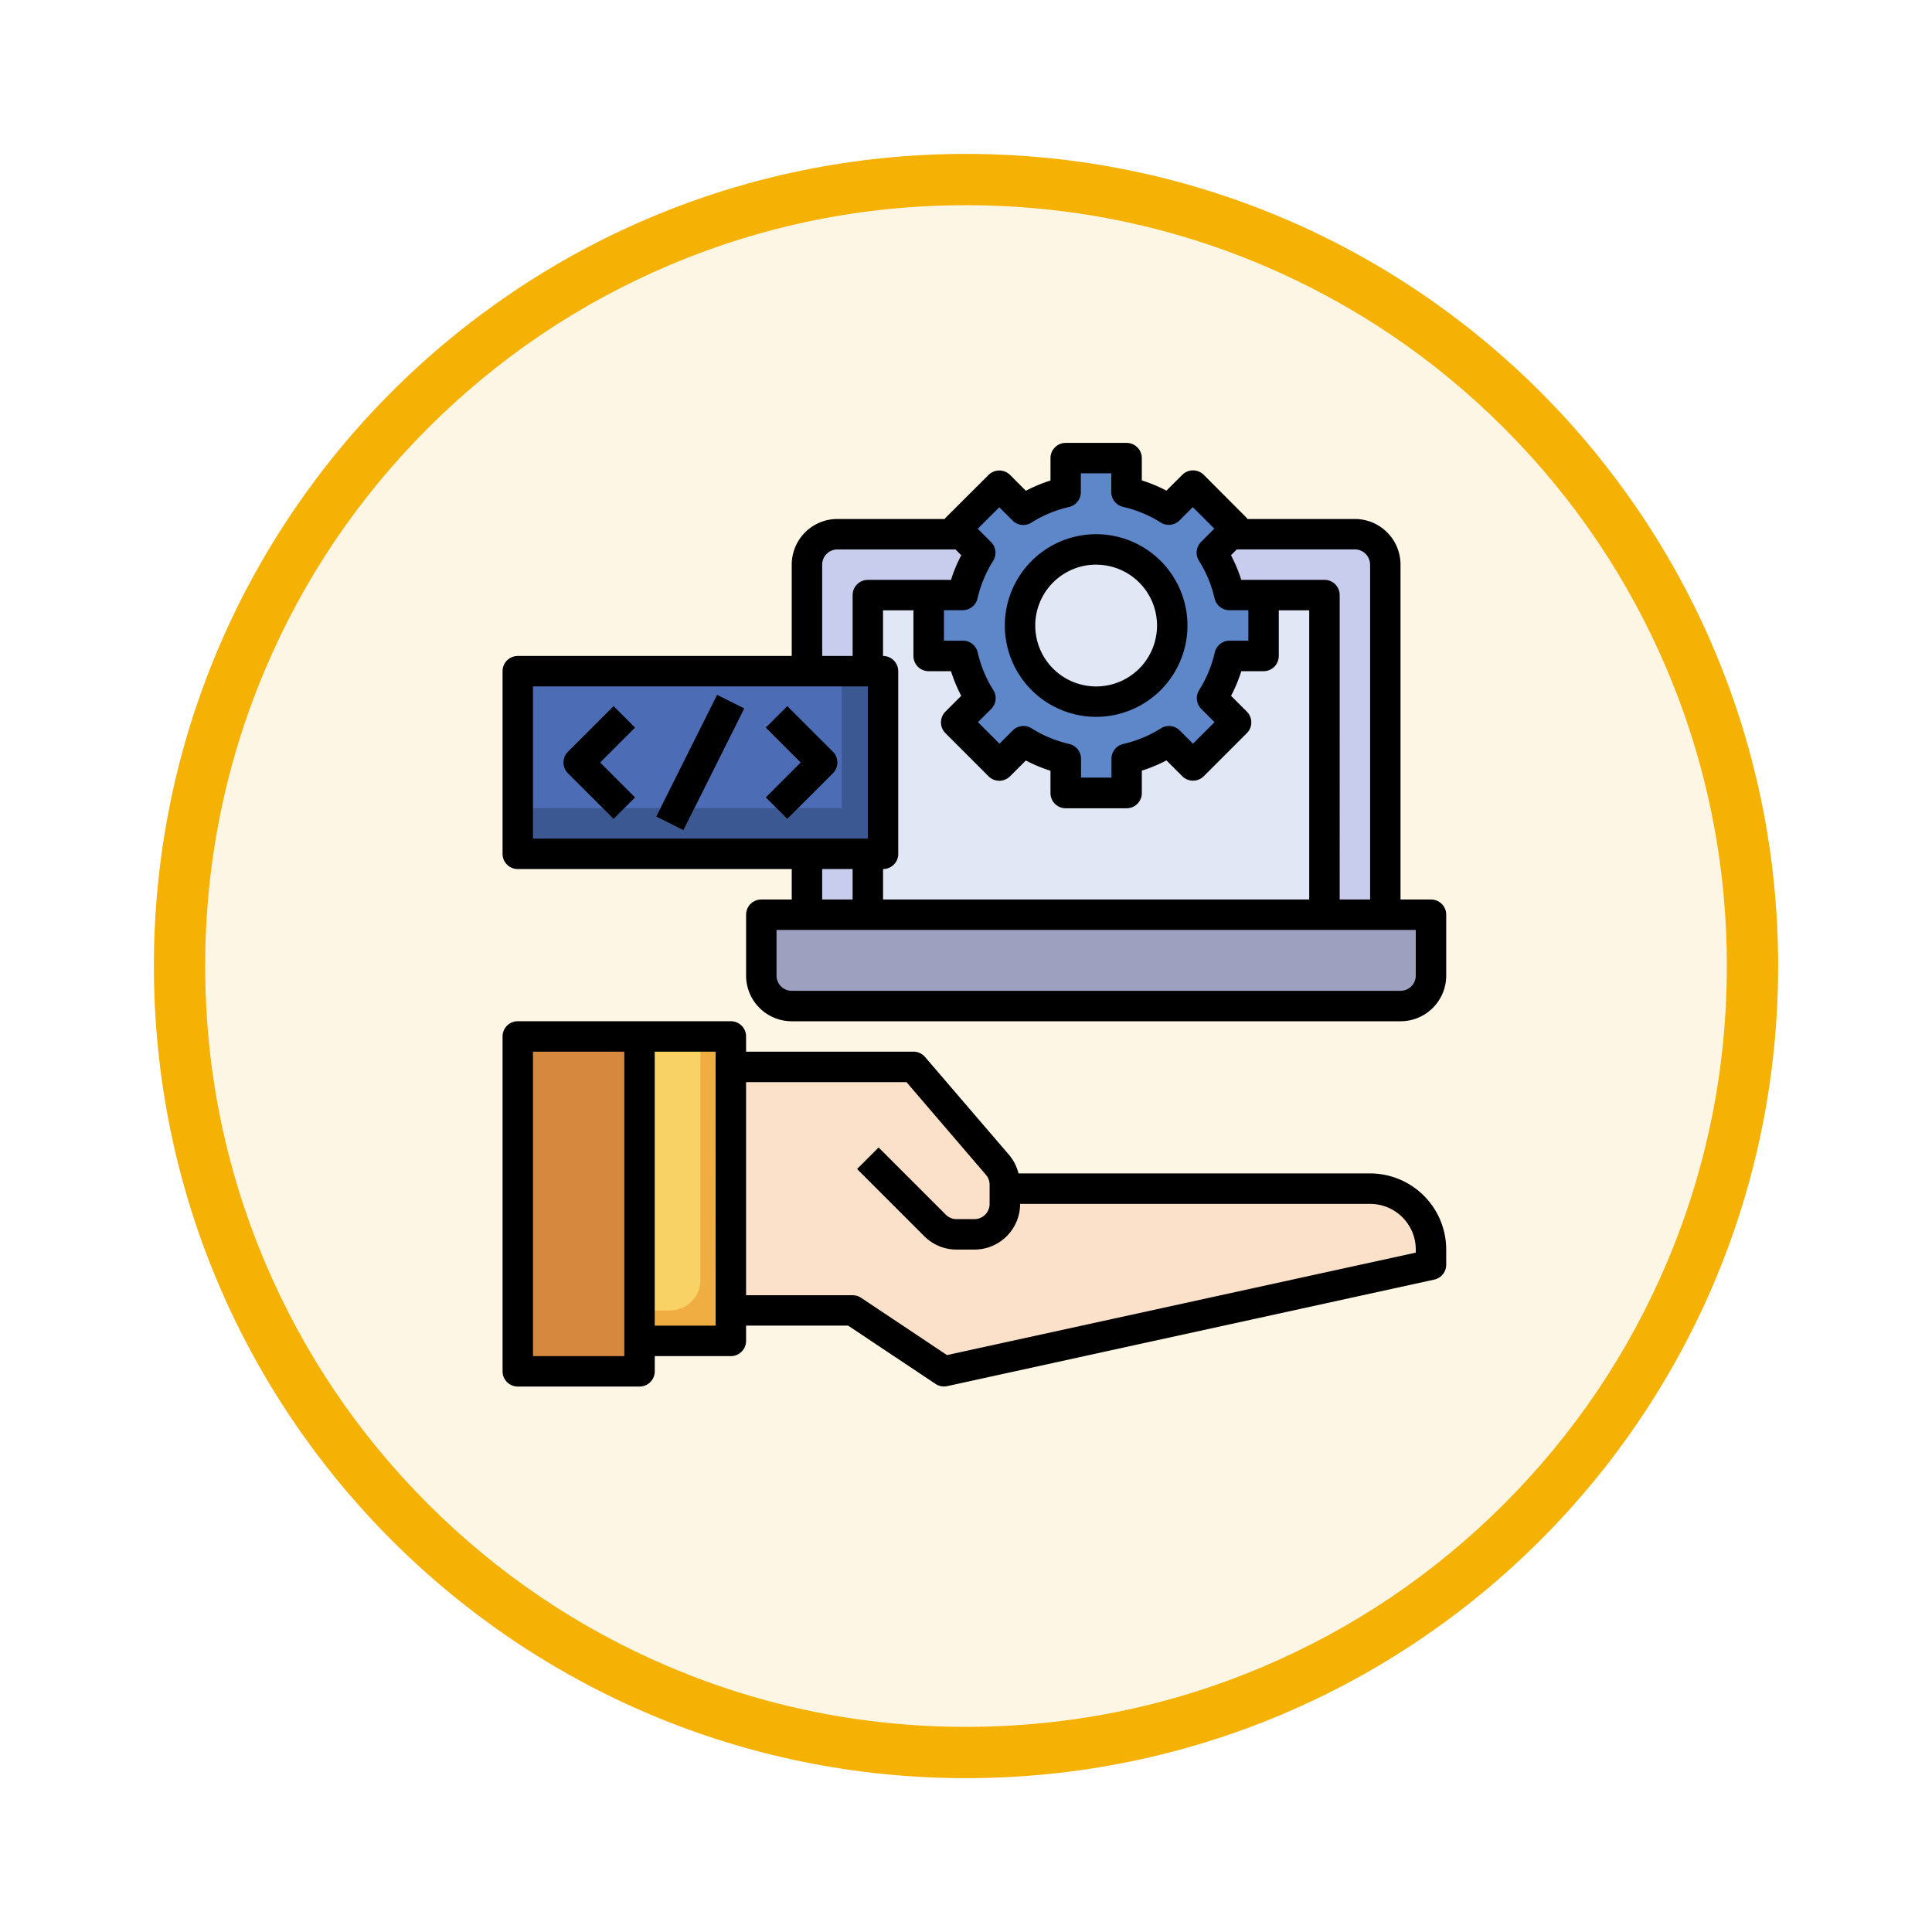 <svg xmlns="http://www.w3.org/2000/svg" xmlns:xlink="http://www.w3.org/1999/xlink" width="113" height="113" viewBox="0 0 113 113">
  <defs>
    <filter id="Trazado_982547" x="0" y="0" width="113" height="113" filterUnits="userSpaceOnUse">
      <feOffset dy="3" input="SourceAlpha"/>
      <feGaussianBlur stdDeviation="3" result="blur"/>
      <feFlood flood-opacity="0.161"/>
      <feComposite operator="in" in2="blur"/>
      <feComposite in="SourceGraphic"/>
    </filter>
  </defs>
  <g id="Grupo_1227006" data-name="Grupo 1227006" transform="translate(-585.737 -706.323)">
    <g id="Grupo_1226917" data-name="Grupo 1226917" transform="translate(0.344 -2831)">
      <g id="Grupo_1226284" data-name="Grupo 1226284" transform="translate(-0.429 -6427.152)">
        <g id="Grupo_1225529" data-name="Grupo 1225529" transform="translate(0.313 8669.134)">
          <g id="Grupo_1225176" data-name="Grupo 1225176" transform="translate(0 -3445.654)">
            <g id="Grupo_1224647" data-name="Grupo 1224647" transform="translate(0 1927)">
              <g id="Grupo_1224292" data-name="Grupo 1224292" transform="translate(0 859.245)">
                <g id="Grupo_1224092" data-name="Grupo 1224092" transform="translate(-88.49 -2620.317)">
                  <g id="Grupo_1223184" data-name="Grupo 1223184" transform="translate(683 4581.069)">
                    <g id="Grupo_1211216" data-name="Grupo 1211216" transform="translate(0)">
                      <g id="Grupo_1210737" data-name="Grupo 1210737">
                        <g id="Grupo_1210537" data-name="Grupo 1210537">
                          <g id="Grupo_1164202" data-name="Grupo 1164202">
                            <g id="Grupo_1158168" data-name="Grupo 1158168">
                              <g id="Grupo_1152576" data-name="Grupo 1152576">
                                <g id="Grupo_1148633" data-name="Grupo 1148633">
                                  <g id="Grupo_1148525" data-name="Grupo 1148525">
                                    <g transform="matrix(1, 0, 0, 1, -9, -6)" filter="url(#Trazado_982547)">
                                      <g id="Trazado_982547-2" data-name="Trazado 982547" transform="translate(9 6)" fill="#fdf6e4">
                                        <path d="M 47.5 93.5 C 41.289 93.5 35.265 92.284 29.595 89.886 C 24.118 87.569 19.198 84.252 14.973 80.027 C 10.748 75.802 7.431 70.882 5.114 65.405 C 2.716 59.735 1.5 53.711 1.5 47.5 C 1.5 41.289 2.716 35.265 5.114 29.595 C 7.431 24.118 10.748 19.198 14.973 14.973 C 19.198 10.748 24.118 7.431 29.595 5.114 C 35.265 2.716 41.289 1.5 47.5 1.5 C 53.711 1.5 59.735 2.716 65.405 5.114 C 70.882 7.431 75.802 10.748 80.027 14.973 C 84.252 19.198 87.569 24.118 89.886 29.595 C 92.284 35.265 93.5 41.289 93.5 47.5 C 93.5 53.711 92.284 59.735 89.886 65.405 C 87.569 70.882 84.252 75.802 80.027 80.027 C 75.802 84.252 70.882 87.569 65.405 89.886 C 59.735 92.284 53.711 93.5 47.5 93.5 Z" stroke="none"/>
                                        <path d="M 47.5 3 C 41.491 3 35.664 4.176 30.18 6.496 C 24.881 8.737 20.122 11.946 16.034 16.034 C 11.946 20.122 8.737 24.881 6.496 30.18 C 4.176 35.664 3 41.491 3 47.5 C 3 53.509 4.176 59.336 6.496 64.82 C 8.737 70.119 11.946 74.878 16.034 78.966 C 20.122 83.054 24.881 86.263 30.18 88.504 C 35.664 90.824 41.491 92 47.5 92 C 53.509 92 59.336 90.824 64.82 88.504 C 70.119 86.263 74.878 83.054 78.966 78.966 C 83.054 74.878 86.263 70.119 88.504 64.82 C 90.824 59.336 92 53.509 92 47.5 C 92 41.491 90.824 35.664 88.504 30.18 C 86.263 24.881 83.054 20.122 78.966 16.034 C 74.878 11.946 70.119 8.737 64.82 6.496 C 59.336 4.176 53.509 3 47.5 3 M 47.5 -7.62939453125e-06 C 73.734 -7.62939453125e-06 95 21.266 95 47.5 C 95 73.734 73.734 95 47.5 95 C 21.266 95 -7.62939453125e-06 73.734 -7.62939453125e-06 47.5 C -7.62939453125e-06 21.266 21.266 -7.62939453125e-06 47.5 -7.62939453125e-06 Z" stroke="none" fill="#f5b104"/>
                                      </g>
                                    </g>
                                  </g>
                                </g>
                              </g>
                            </g>
                          </g>
                        </g>
                      </g>
                    </g>
                  </g>
                </g>
              </g>
            </g>
          </g>
        </g>
      </g>
    </g>
    <g id="servicios-digitales" transform="translate(614.131 731.227)">
      <path id="Trazado_1058837" data-name="Trazado 1058837" d="M21,29.255V8.78A1.78,1.78,0,0,1,22.78,7H53.047a1.78,1.78,0,0,1,1.78,1.78V29.255Z" transform="translate(-2.196 -0.659)" fill="#c8cded"/>
      <path id="Trazado_1058838" data-name="Trazado 1058838" d="M25,11H51.706V29.694H25Z" transform="translate(-2.635 -1.098)" fill="#e2e7f6"/>
      <path id="Trazado_1058839" data-name="Trazado 1058839" d="M16,56.243h7.122L28.463,59.8,56.95,53.573v-.89a3.561,3.561,0,0,0-3.561-3.561H32.024V48.89a1.78,1.78,0,0,0-.428-1.157L26.682,42H16Z" transform="translate(-1.647 -4.501)" fill="#fbe1ca"/>
      <path id="Trazado_1058840" data-name="Trazado 1058840" d="M2,40H9.122V59.585H2Z" transform="translate(-0.11 -4.282)" fill="#d5883e"/>
      <path id="Trazado_1058841" data-name="Trazado 1058841" d="M10,40h5.341V57.8H10Z" transform="translate(-0.988 -4.282)" fill="#f0ae42"/>
      <path id="Trazado_1058842" data-name="Trazado 1058842" d="M13.561,54.243V40H10V56.024h1.78A1.78,1.78,0,0,0,13.561,54.243Z" transform="translate(-0.988 -4.282)" fill="#f9d266"/>
      <path id="Trazado_1058843" data-name="Trazado 1058843" d="M18,32H57.169v3.561a1.78,1.78,0,0,1-1.78,1.78H19.78A1.78,1.78,0,0,1,18,35.561Z" transform="translate(-1.866 -3.404)" fill="#9da1bf"/>
      <path id="Trazado_1058844" data-name="Trazado 1058844" d="M48.585,13.573V10.012H46.6a7.961,7.961,0,0,0-1.029-2.479l1.406-1.406L44.458,3.609,43.052,5.015a7.961,7.961,0,0,0-2.479-1.029V2H37.012V3.986a7.961,7.961,0,0,0-2.479,1.029L33.127,3.609,30.61,6.127l1.406,1.406a7.961,7.961,0,0,0-1.029,2.479H29v3.561h1.986a7.961,7.961,0,0,0,1.029,2.479l-1.406,1.406,2.518,2.518,1.406-1.406A7.961,7.961,0,0,0,37.012,19.6v1.986h3.561V19.6a7.961,7.961,0,0,0,2.479-1.029l1.406,1.406,2.518-2.518-1.406-1.406A7.961,7.961,0,0,0,46.6,13.573Z" transform="translate(-3.074 -0.11)" fill="#5e87ca"/>
      <circle id="Elipse_13559" data-name="Elipse 13559" cx="4.5" cy="4.5" r="4.5" transform="translate(31 7)" fill="#e2e7f6"/>
      <path id="Trazado_1058845" data-name="Trazado 1058845" d="M2,16H23.365V26.682H2Z" transform="translate(-0.11 -1.647)" fill="#3b5892"/>
      <path id="Trazado_1058846" data-name="Trazado 1058846" d="M2,16H20.955v8.012H2Z" transform="translate(-0.11 -1.647)" fill="#4c6cb5"/>
      <g id="Grupo_1227005" data-name="Grupo 1227005" transform="translate(4.561 15.738)">
        <path id="Trazado_1058847" data-name="Trazado 1058847" d="M7.931,24.893,5.261,22.222a.89.89,0,0,1,0-1.259l2.671-2.671L9.19,19.552,7.149,21.593,9.19,23.634Z" transform="translate(-5 -17.637)" fill="#5e87ca"/>
        <path id="Trazado_1058848" data-name="Trazado 1058848" d="M19.552,24.893l-1.259-1.259,2.041-2.041-2.041-2.041,1.259-1.259,2.671,2.671a.89.89,0,0,1,0,1.259Z" transform="translate(-6.46 -17.637)" fill="#5e87ca"/>
        <path id="Trazado_1058849" data-name="Trazado 1058849" d="M0,0H7.962V1.78H0Z" transform="translate(5.426 7.118) rotate(-63.435)" fill="#5e87ca"/>
      </g>
      <path id="Trazado_1058850" data-name="Trazado 1058850" d="M51.742,47.9H31.178a2.676,2.676,0,0,0-.55-1.079l-4.917-5.731a.89.89,0,0,0-.676-.312H15.243v-.89a.89.89,0,0,0-.89-.89H1.89a.89.89,0,0,0-.89.89V59.475a.89.89,0,0,0,.89.89H9.012a.89.89,0,0,0,.89-.89v-.89h4.451a.89.89,0,0,0,.89-.89V56.8h5.964l5.117,3.411a.89.89,0,0,0,.491.15.924.924,0,0,0,.191-.02l28.487-6.231a.89.89,0,0,0,.7-.87v-.89A4.456,4.456,0,0,0,51.742,47.9ZM8.122,58.585H2.78V40.78H8.122Zm5.341-1.78H9.9V40.78h3.561Zm40.95-4.273L26.994,58.525l-5.026-3.352a.9.9,0,0,0-.493-.15H15.243V42.561h9.383l4.646,5.42a.89.89,0,0,1,.215.58v1.122a.89.89,0,0,1-.89.89H27.554a.89.89,0,0,1-.63-.261l-3.929-3.929-1.259,1.259,3.929,3.929a2.651,2.651,0,0,0,1.889.782H28.6a2.671,2.671,0,0,0,2.671-2.671H51.742a2.671,2.671,0,0,1,2.671,2.671Z" transform="translate(0 -4.172)"/>
      <path id="Trazado_1058851" data-name="Trazado 1058851" d="M55.3,27.706h-1.78V8.122a2.671,2.671,0,0,0-2.671-2.671h-6.28a.705.705,0,0,0-.042-.063L42.013,2.869a.89.89,0,0,0-1.259,0l-.924.924a8.849,8.849,0,0,0-1.441-.6V1.89A.89.89,0,0,0,37.5,1H33.938a.89.89,0,0,0-.89.89V3.2a8.849,8.849,0,0,0-1.441.6l-.924-.924a.89.89,0,0,0-1.259,0L26.905,5.388a.706.706,0,0,0-.041.063h-6.28a2.671,2.671,0,0,0-2.671,2.671v5.341H1.89a.89.89,0,0,0-.89.89V25.036a.89.89,0,0,0,.89.89H17.914v1.78h-1.78a.89.89,0,0,0-.89.89v3.561a2.671,2.671,0,0,0,2.671,2.671H53.522a2.671,2.671,0,0,0,2.671-2.671V28.6A.89.89,0,0,0,55.3,27.706ZM51.742,8.122V27.706h-1.78V9.9a.89.89,0,0,0-.89-.89H44.205a8.849,8.849,0,0,0-.6-1.441l.339-.339h6.905a.89.89,0,0,1,.89.89Zm-27.6,16.914V14.353a.89.89,0,0,0-.89-.89V10.792h1.78v2.671a.89.89,0,0,0,.89.89h1.305a8.85,8.85,0,0,0,.6,1.441l-.924.924a.89.89,0,0,0,0,1.259L29.423,20.5a.89.89,0,0,0,1.259,0l.924-.924a8.841,8.841,0,0,0,1.441.6v1.305a.89.89,0,0,0,.89.89H37.5a.89.89,0,0,0,.89-.89V20.17a8.84,8.84,0,0,0,1.441-.6l.924.925a.89.89,0,0,0,1.259,0l2.518-2.518a.89.89,0,0,0,0-1.259l-.923-.924a8.85,8.85,0,0,0,.6-1.441H45.51a.89.89,0,0,0,.89-.89V10.792h1.78V27.706H23.255v-1.78A.89.89,0,0,0,24.145,25.036ZM28.78,10.1a7.048,7.048,0,0,1,.914-2.2.89.89,0,0,0-.124-1.1l-.776-.776,1.259-1.259.776.776a.89.89,0,0,0,1.1.124,7.048,7.048,0,0,1,2.2-.914.89.89,0,0,0,.693-.869V2.78h1.78V3.875a.89.89,0,0,0,.693.869,7.048,7.048,0,0,1,2.2.914.89.89,0,0,0,1.1-.124l.776-.776,1.259,1.259-.776.776a.89.89,0,0,0-.124,1.1,7.048,7.048,0,0,1,.914,2.2.89.89,0,0,0,.869.693H44.62v1.78H43.525a.89.89,0,0,0-.869.693,7.048,7.048,0,0,1-.914,2.2.89.89,0,0,0,.124,1.1l.776.776-1.259,1.259-.776-.776a.89.89,0,0,0-1.1-.124,7.062,7.062,0,0,1-2.2.914.89.89,0,0,0-.693.868v1.1h-1.78v-1.1a.89.89,0,0,0-.693-.868,7.062,7.062,0,0,1-2.2-.914.89.89,0,0,0-1.1.124l-.776.776-1.259-1.259.776-.776a.89.89,0,0,0,.124-1.1,7.048,7.048,0,0,1-.914-2.2.89.89,0,0,0-.869-.693H26.816v-1.78h1.095a.89.89,0,0,0,.869-.693ZM19.694,8.122a.89.89,0,0,1,.89-.89H27.49l.339.339a8.85,8.85,0,0,0-.6,1.441H22.365a.89.89,0,0,0-.89.89v3.561h-1.78ZM2.78,15.243H22.365v8.9H2.78ZM19.694,25.926h1.78v1.78h-1.78Zm34.718,6.231a.89.89,0,0,1-.89.89H17.914a.89.89,0,0,1-.89-.89V29.487H54.412Z"/>
      <path id="Trazado_1058852" data-name="Trazado 1058852" d="M39.341,17.682A5.341,5.341,0,1,0,34,12.341,5.341,5.341,0,0,0,39.341,17.682Zm0-8.9a3.561,3.561,0,1,1-3.561,3.561A3.561,3.561,0,0,1,39.341,8.78Z" transform="translate(-3.623 -0.659)"/>
      <path id="Trazado_1058853" data-name="Trazado 1058853" d="M7.931,18.293,5.261,20.964a.89.89,0,0,0,0,1.259l2.671,2.671L9.19,23.634,7.149,21.593,9.19,19.552Z" transform="translate(-0.439 -1.899)"/>
      <path id="Trazado_1058854" data-name="Trazado 1058854" d="M19.552,18.293l-1.259,1.259,2.041,2.041-2.041,2.041,1.259,1.259,2.671-2.671a.89.89,0,0,0,0-1.259Z" transform="translate(-1.899 -1.899)"/>
      <path id="Trazado_1058855" data-name="Trazado 1058855" d="M0,0H7.962V1.78H0Z" transform="translate(9.987 22.856) rotate(-63.435)"/>
    </g>
  </g>
</svg>
